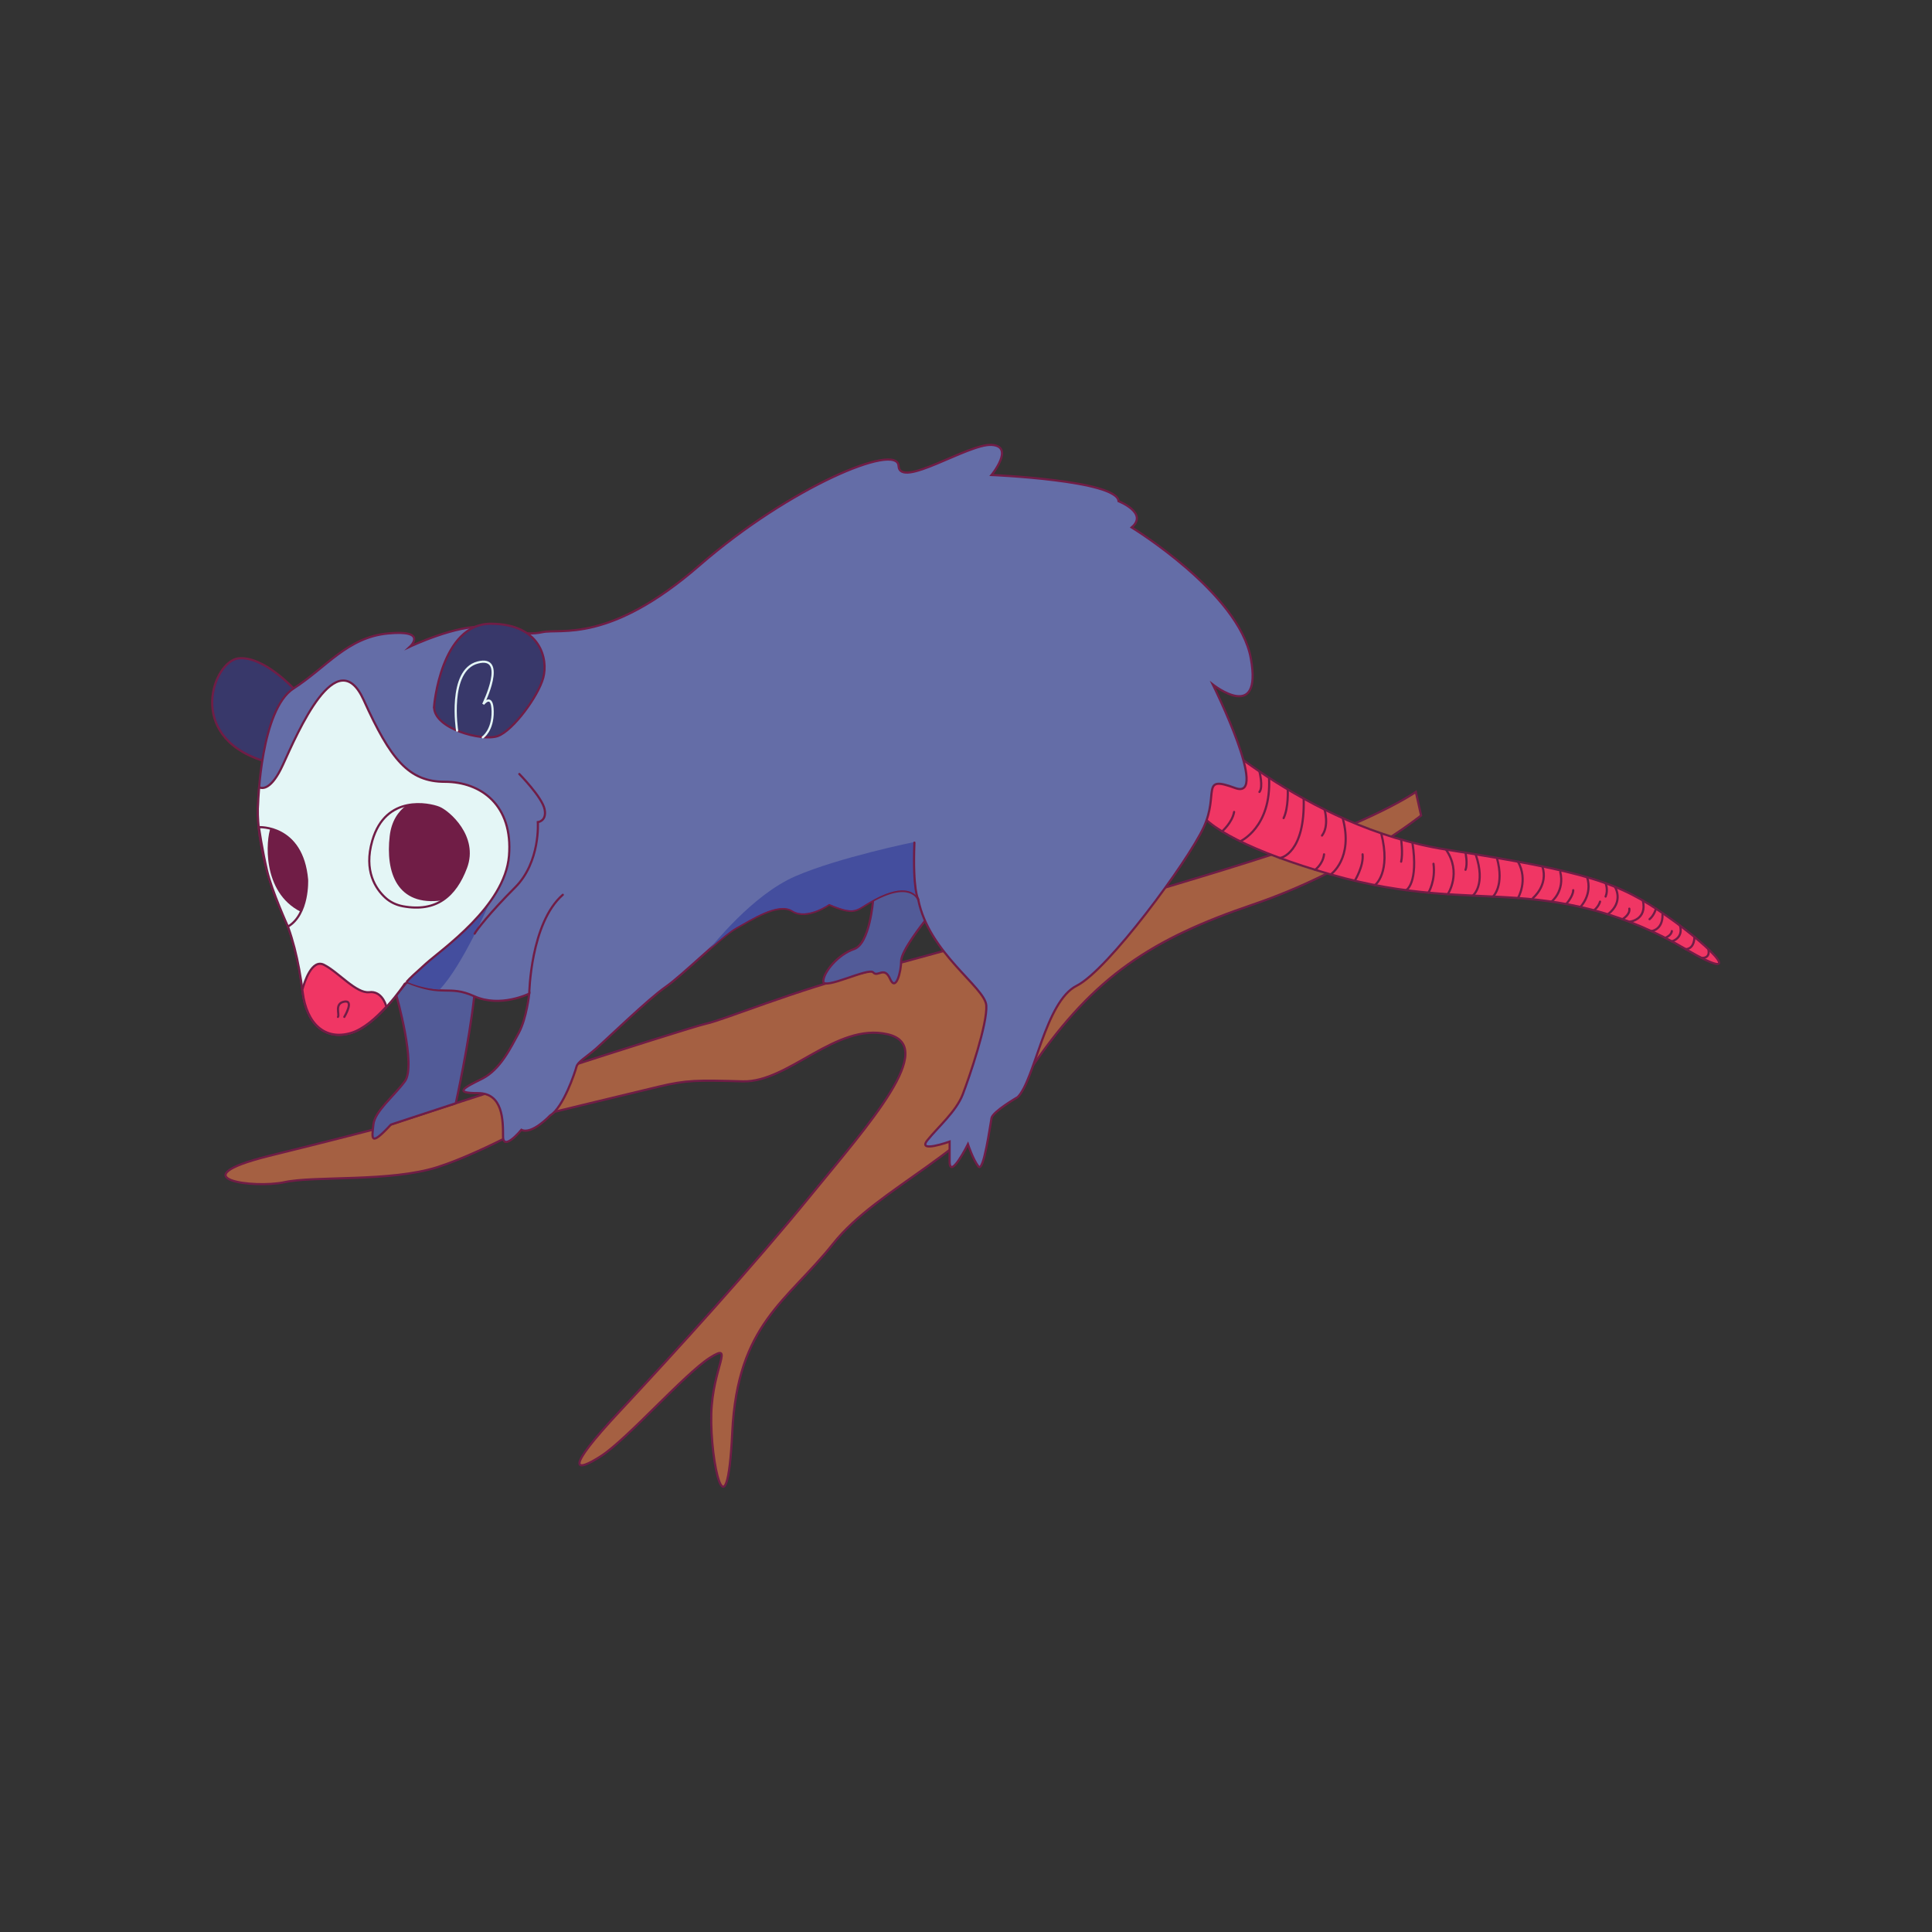 <?xml version="1.0" encoding="UTF-8" standalone="no"?>
<svg
   xmlns:dc="http://purl.org/dc/elements/1.1/"
   xmlns:cc="http://creativecommons.org/ns#"
   xmlns:rdf="http://www.w3.org/1999/02/22-rdf-syntax-ns#"
   xmlns:svg="http://www.w3.org/2000/svg"
   xmlns="http://www.w3.org/2000/svg"
   xmlns:sodipodi="http://sodipodi.sourceforge.net/DTD/sodipodi-0.dtd"
   xmlns:inkscape="http://www.inkscape.org/namespaces/inkscape"
   viewBox="0 0 512 512"
   height="512"
   width="512"
   xml:space="preserve"
   id="svg2"
   version="1.1"
   sodipodi:docname="Opossum.svg"
   inkscape:version="1.0.2 (e86c870879, 2021-01-15, custom)"><rect x="0" y="0" width="512" height="512" fill="#333333" stroke="none"/><sodipodi:namedview
     pagecolor="#ffffff"
     bordercolor="#666666"
     borderopacity="1"
     objecttolerance="10"
     gridtolerance="10"
     guidetolerance="10"
     inkscape:pageopacity="0"
     inkscape:pageshadow="2"
     inkscape:window-width="1366"
     inkscape:window-height="715"
     id="namedview51617"
     showgrid="false"
     inkscape:zoom="0.58124176"
     inkscape:cx="518.64464"
     inkscape:cy="313.17697"
     inkscape:window-x="-8"
     inkscape:window-y="-8"
     inkscape:window-maximized="1"
     inkscape:current-layer="svg2" /><defs
     id="defs6" /><g
     id="g52498"
     transform="matrix(1.233,0,0,1.233,-275.266,-70.177)"><path
       id="path242"
       style="fill:#38386a;fill-opacity:1;fill-rule:nonzero;stroke:none;stroke-width:0.133"
       d="m 286.337,204.891 c 0,0 -6.475,-7.036 -11.823,-6.473 -5.348,0.563 -11.435,16.624 5.12,21.963 16.555,5.34 6.703,-15.489 6.703,-15.489" /><path
       id="path244"
       style="fill:none;stroke:#701d46;stroke-width:0.467;stroke-linecap:butt;stroke-linejoin:miter;stroke-miterlimit:10;stroke-dasharray:none;stroke-opacity:1"
       d="m 286.337,204.891 c 0,0 -6.475,-7.036 -11.823,-6.473 -5.348,0.563 -11.435,16.624 5.12,21.963 16.555,5.34 6.703,-15.489 6.703,-15.489 z" /><path
       id="path246"
       style="fill:#a56042;fill-opacity:1;fill-rule:nonzero;stroke:none;stroke-width:0.133"
       d="m 280.989,305.377 c 0,0 23.813,-5.856 26.289,-6.756 2.477,-0.899 63.781,-20.828 67.721,-21.673 3.941,-0.844 18.593,-7.036 35.896,-11.54 17.303,-4.504 63.253,-17.471 85.595,-24.78 22.343,-7.308 31.068,-13.5 31.068,-13.5 l 1.127,5.065 c 0,0 -14.705,11.849 -36.204,19.155 -21.499,7.304 -33.973,15.281 -47.156,34.492 -13.181,19.211 -33.169,26.011 -43.021,38.396 -9.852,12.384 -20.548,17.169 -21.673,40.532 -1.127,23.363 -4.785,6.192 -4.504,-3.941 0.281,-10.133 5.067,-15.48 -0.281,-12.103 -5.348,3.377 -17.733,17.451 -23.363,21.111 -5.629,3.659 -8.163,3.377 3.941,-9.571 12.103,-12.948 28.711,-31.243 41.095,-46.443 12.385,-15.2 27.584,-32.088 16.467,-34.621 -11.119,-2.533 -21.252,10.415 -31.103,10.133 -9.852,-0.281 -12.104,-0.281 -18.015,1.125 -5.911,1.408 -22.433,5.42 -22.433,5.42 0,0 -15.003,8.633 -25.136,11.88 -10.133,3.248 -26.459,1.84 -32.932,3.248 -6.473,1.407 -22.915,-0.725 -3.377,-5.629" /><path
       id="path248"
       style="fill:none;stroke:#701d46;stroke-width:0.467;stroke-linecap:butt;stroke-linejoin:miter;stroke-miterlimit:10;stroke-dasharray:none;stroke-opacity:1"
       d="m 280.989,305.377 c 0,0 23.813,-5.856 26.289,-6.756 2.477,-0.899 63.781,-20.828 67.721,-21.673 3.941,-0.844 18.593,-7.036 35.896,-11.54 17.303,-4.504 63.253,-17.471 85.595,-24.78 22.343,-7.308 31.068,-13.5 31.068,-13.5 l 1.127,5.065 c 0,0 -14.705,11.849 -36.204,19.155 -21.499,7.304 -33.973,15.281 -47.156,34.492 -13.181,19.211 -33.169,26.011 -43.021,38.396 -9.852,12.384 -20.548,17.169 -21.673,40.532 -1.127,23.363 -4.785,6.192 -4.504,-3.941 0.281,-10.133 5.067,-15.48 -0.281,-12.103 -5.348,3.377 -17.733,17.451 -23.363,21.111 -5.629,3.659 -8.163,3.377 3.941,-9.571 12.103,-12.948 28.711,-31.243 41.095,-46.443 12.385,-15.2 27.584,-32.088 16.467,-34.621 -11.119,-2.533 -21.252,10.415 -31.103,10.133 -9.852,-0.281 -12.104,-0.281 -18.015,1.125 -5.911,1.408 -22.433,5.42 -22.433,5.42 0,0 -15.003,8.633 -25.136,11.88 -10.133,3.248 -26.459,1.84 -32.932,3.248 -6.473,1.407 -22.915,-0.725 -3.377,-5.629 z" /><path
       id="path250"
       style="fill:#f03664;fill-opacity:1;fill-rule:nonzero;stroke:none;stroke-width:0.133"
       d="m 480.272,230.145 c 1.688,4.581 12.384,9.931 28.991,14.715 16.607,4.785 28.711,4.223 40.252,5.067 11.54,0.845 23.08,3.379 36.028,10.977 12.947,7.6 6.473,0.281 -3.941,-7.037 -10.413,-7.317 -17.169,-9.569 -47.569,-14.355 -30.397,-4.785 -53.76,-27.584 -53.76,-27.584 v 18.217" /><path
       id="path252"
       style="fill:none;stroke:#701d46;stroke-width:0.467;stroke-linecap:butt;stroke-linejoin:miter;stroke-miterlimit:10;stroke-dasharray:none;stroke-opacity:1"
       d="m 480.272,230.145 c 1.688,4.581 12.384,9.931 28.991,14.715 16.607,4.785 28.711,4.223 40.252,5.067 11.54,0.845 23.08,3.379 36.028,10.977 12.947,7.6 6.473,0.281 -3.941,-7.037 -10.413,-7.317 -17.169,-9.569 -47.569,-14.355 -30.397,-4.785 -53.76,-27.584 -53.76,-27.584 z" /><path
       id="path254"
       style="fill:#525b98;fill-opacity:1;fill-rule:nonzero;stroke:none;stroke-width:0.133"
       d="m 410.896,250.483 c 0,0 -0.711,9.296 -4.089,10.421 -3.377,1.125 -6.6,4.964 -6.6,6.935 0,1.969 9.748,-3.045 10.725,-1.92 0.977,1.127 2.373,-1.471 3.628,1.403 1.255,2.872 2.38,-1.632 2.38,-3.884 0,-2.252 5.131,-8.629 5.131,-8.629 l 5.847,-17.265 -16.888,-3.097 -0.133,16.037" /><path
       id="path256"
       style="fill:none;stroke:#701d46;stroke-width:0.467;stroke-linecap:butt;stroke-linejoin:miter;stroke-miterlimit:10;stroke-dasharray:none;stroke-opacity:1"
       d="m 410.896,250.483 c 0,0 -0.711,9.296 -4.089,10.421 -3.377,1.125 -6.6,4.964 -6.6,6.935 0,1.969 9.748,-3.045 10.725,-1.92 0.977,1.127 2.373,-1.471 3.628,1.403 1.255,2.872 2.38,-1.632 2.38,-3.884 0,-2.252 5.131,-8.629 5.131,-8.629 l 5.847,-17.265 -16.888,-3.097 z" /><path
       id="path258"
       style="fill:#525b98;fill-opacity:1;fill-rule:nonzero;stroke:none;stroke-width:0.133"
       d="m 308.421,270.801 c 0,0 4.375,15.153 1.841,18.532 -2.533,3.377 -6.475,6.473 -6.756,9.288 -0.281,2.815 -0.899,5.067 3.772,0 l 13.935,-4.579 c 0,0 2.841,-12.872 3.967,-23.005 1.125,-10.133 -8.725,-10.133 -8.725,-10.133 l -8.033,9.897" /><path
       id="path260"
       style="fill:none;stroke:#701d46;stroke-width:0.467;stroke-linecap:butt;stroke-linejoin:miter;stroke-miterlimit:10;stroke-dasharray:none;stroke-opacity:1"
       d="m 308.421,270.801 c 0,0 4.375,15.153 1.841,18.532 -2.533,3.377 -6.475,6.473 -6.756,9.288 -0.281,2.815 -0.899,5.067 3.772,0 l 13.935,-4.579 c 0,0 2.841,-12.872 3.967,-23.005 1.125,-10.133 -8.725,-10.133 -8.725,-10.133 z" /><path
       id="path262"
       style="fill:#646da7;fill-opacity:1;fill-rule:nonzero;stroke:none;stroke-width:0.133"
       d="m 278.737,229.38 c 0,0 0.563,-19.985 7.6,-24.489 7.036,-4.503 11.54,-10.976 20.265,-11.821 8.727,-0.845 4.785,2.815 4.785,2.815 0,0 10.133,-4.785 16.044,-4.221 5.911,0.561 8.444,1.969 12.385,1.125 3.94,-0.844 14.355,2.533 33.776,-14.355 19.421,-16.889 42.503,-26.459 42.784,-21.392 0.281,5.067 14.919,-4.785 19.984,-4.504 5.067,0.281 0,6.473 0,6.473 0,0 27.023,1.127 27.304,5.629 0,0 6.473,2.533 2.813,5.631 0,0 23.081,14.073 25.615,28.147 2.533,14.073 -8.163,5.629 -8.163,5.629 0,0 12.385,25.051 4.785,22.236 -7.6,-2.815 -3.379,1.127 -6.756,8.444 -3.377,7.319 -20.547,30.681 -27.303,34.059 -6.755,3.379 -9.007,20.267 -12.665,23.925 0,0 -5.349,3.096 -5.631,4.504 -0.28,1.407 -1.688,11.821 -2.815,10.415 -1.125,-1.408 -2.251,-4.785 -2.251,-4.785 0,0 -3.941,7.88 -3.941,3.659 0,-4.223 0,-4.223 0,-4.223 0,0 -7.037,2.533 -4.785,-0.281 2.252,-2.815 6.193,-6.192 7.6,-9.851 1.408,-3.66 5.348,-15.2 5.067,-19.14 -0.281,-3.941 -12.384,-11.259 -14.636,-22.8 0,0 -1.727,-4.537 -10.696,0.845 -2.816,1.688 -3.097,2.532 -8.444,0.28 0,0 -4.785,3.379 -7.881,1.408 -3.097,-1.969 -9.008,1.971 -12.104,3.659 -3.096,1.689 -11.54,10.133 -15.199,12.667 -3.66,2.533 -12.667,11.26 -14.919,13.229 -2.252,1.971 -3.941,2.815 -4.221,3.941 -0.283,1.125 -2.816,8.725 -5.631,10.413 0,0 -3.94,4.223 -6.192,3.097 0,0 -3.941,4.784 -3.941,1.407 0,-3.377 0,-9.288 -5.347,-9.288 -5.348,0 -3.097,-1.127 0.844,-3.096 3.94,-1.971 6.192,-6.756 7.881,-9.852 1.689,-3.096 2.251,-8.444 2.251,-8.444 0,0 -6.192,3.096 -11.821,0.563 -5.629,-2.533 -6.473,0.281 -14.636,-3.096 0,0 -6.192,9.288 -11.823,10.977 -5.629,1.689 -9.569,-1.971 -10.415,-8.725 -0.844,-6.756 -2.252,-12.667 -4.784,-18.015 -2.533,-5.348 -5.365,-16.009 -4.785,-22.799" /><path
       id="path264"
       style="fill:none;stroke:#701d46;stroke-width:0.467;stroke-linecap:butt;stroke-linejoin:miter;stroke-miterlimit:10;stroke-dasharray:none;stroke-opacity:1"
       d="m 278.737,229.38 c 0,0 0.563,-19.985 7.6,-24.489 7.036,-4.503 11.54,-10.976 20.265,-11.821 8.727,-0.845 4.785,2.815 4.785,2.815 0,0 10.133,-4.785 16.044,-4.221 5.911,0.561 8.444,1.969 12.385,1.125 3.94,-0.844 14.355,2.533 33.776,-14.355 19.421,-16.889 42.503,-26.459 42.784,-21.392 0.281,5.067 14.919,-4.785 19.984,-4.504 5.067,0.281 0,6.473 0,6.473 0,0 27.023,1.127 27.304,5.629 0,0 6.473,2.533 2.813,5.631 0,0 23.081,14.073 25.615,28.147 2.533,14.073 -8.163,5.629 -8.163,5.629 0,0 12.385,25.051 4.785,22.236 -7.6,-2.815 -3.379,1.127 -6.756,8.444 -3.377,7.319 -20.547,30.681 -27.303,34.059 -6.755,3.379 -9.007,20.267 -12.665,23.925 0,0 -5.349,3.096 -5.631,4.504 -0.28,1.407 -1.688,11.821 -2.815,10.415 -1.125,-1.408 -2.251,-4.785 -2.251,-4.785 0,0 -3.941,7.88 -3.941,3.659 0,-4.223 0,-4.223 0,-4.223 0,0 -7.037,2.533 -4.785,-0.281 2.252,-2.815 6.193,-6.192 7.6,-9.851 1.408,-3.66 5.348,-15.2 5.067,-19.14 -0.281,-3.941 -12.384,-11.259 -14.636,-22.8 0,0 -1.727,-4.537 -10.696,0.845 -2.816,1.688 -3.097,2.532 -8.444,0.28 0,0 -4.785,3.379 -7.881,1.408 -3.097,-1.969 -9.008,1.971 -12.104,3.659 -3.096,1.689 -11.54,10.133 -15.199,12.667 -3.66,2.533 -12.667,11.26 -14.919,13.229 -2.252,1.971 -3.941,2.815 -4.221,3.941 -0.283,1.125 -2.816,8.725 -5.631,10.413 0,0 -3.94,4.223 -6.192,3.097 0,0 -3.941,4.784 -3.941,1.407 0,-3.377 0,-9.288 -5.347,-9.288 -5.348,0 -3.097,-1.127 0.844,-3.096 3.94,-1.971 6.192,-6.756 7.881,-9.852 1.689,-3.096 2.251,-8.444 2.251,-8.444 0,0 -6.192,3.096 -11.821,0.563 -5.629,-2.533 -6.473,0.281 -14.636,-3.096 0,0 -6.192,9.288 -11.823,10.977 -5.629,1.689 -9.569,-1.971 -10.415,-8.725 -0.844,-6.756 -2.252,-12.667 -4.784,-18.015 -2.533,-5.348 -5.365,-16.009 -4.785,-22.799 z" /><path
       id="path266"
       style="fill:#444e9e;fill-opacity:1;fill-rule:nonzero;stroke:none;stroke-width:0.133"
       d="m 316.603,262.548 c -2.908,2.548 -4.748,4.389 -5.767,5.464 2.943,1.193 5.291,1.476 6.892,1.604 4.911,-5.105 10.751,-18.695 10.751,-18.695 -1.827,2.821 -7.047,7.393 -11.876,11.627" /><path
       id="path268"
       style="fill:#444e9e;fill-opacity:1;fill-rule:nonzero;stroke:none;stroke-width:0.133"
       d="m 419.785,237.883 c 0,0 -16.247,3.312 -25.58,7.36 -9.333,4.048 -17.792,14.975 -18.415,15.521 h 10e-4 c 2.319,-2.044 4.436,-3.824 5.683,-4.504 3.096,-1.689 9.007,-5.629 12.104,-3.659 3.096,1.969 7.881,-1.408 7.881,-1.408 5.347,2.252 5.628,1.408 8.444,-0.281 7.296,-4.379 9.8,-2.192 10.48,-1.224 -1.024,-5.043 -0.599,-11.805 -0.599,-11.805" /><path
       id="path270"
       style="fill:#e4f6f6;fill-opacity:1;fill-rule:nonzero;stroke:none;stroke-width:0.133"
       d="m 314.76,264.065 c 3.337,-3.037 17,-12.341 17.889,-23.2 0.889,-10.859 -6,-15.919 -13.777,-15.919 -7.779,0 -11.667,-4.779 -17.445,-17.556 -5.777,-12.777 -14.221,7 -17.352,13.865 -2.489,5.459 -4.437,5.201 -5.133,4.867 -0.168,1.979 -0.204,3.257 -0.204,3.257 -0.58,6.789 2.252,17.451 4.785,22.799 2.532,5.348 3.94,11.259 4.784,18.015 0.845,6.755 4.785,10.415 10.415,8.725 5.631,-1.689 11.457,-10.451 11.457,-10.451 0.032,0.012 0.423,-0.505 0.453,-0.493 0.815,-0.94 1.62,-1.627 4.128,-3.909" /><path
       id="path272"
       style="fill:none;stroke:#701d46;stroke-width:0.467;stroke-linecap:butt;stroke-linejoin:miter;stroke-miterlimit:10;stroke-dasharray:none;stroke-opacity:1"
       d="m 314.76,264.065 c 3.337,-3.037 17,-12.341 17.889,-23.2 0.889,-10.859 -6,-15.919 -13.777,-15.919 -7.779,0 -11.667,-4.779 -17.445,-17.556 -5.777,-12.777 -14.221,7 -17.352,13.865 -2.489,5.459 -4.437,5.201 -5.133,4.867 -0.168,1.979 -0.204,3.257 -0.204,3.257 -0.58,6.789 2.252,17.451 4.785,22.799 2.532,5.348 3.94,11.259 4.784,18.015 0.845,6.755 4.785,10.415 10.415,8.725 5.631,-1.689 11.457,-10.451 11.457,-10.451 0.032,0.012 0.423,-0.505 0.453,-0.493 0.815,-0.94 1.62,-1.627 4.128,-3.909 z" /><path
       id="path274"
       style="fill:#e4f6f6;fill-opacity:1;fill-rule:nonzero;stroke:none;stroke-width:0.133"
       d="m 278.896,234.701 c 0,0 9.319,-0.536 10.351,11.285 0,0 0.353,7.467 -4.111,10.083 0,0 -3.436,-7.581 -4.479,-11.981 -1.044,-4.397 -1.761,-9.387 -1.761,-9.387" /><path
       id="path276"
       style="fill:none;stroke:#701d46;stroke-width:0.467;stroke-linecap:butt;stroke-linejoin:miter;stroke-miterlimit:10;stroke-dasharray:none;stroke-opacity:1"
       d="m 278.896,234.701 c 0,0 9.319,-0.536 10.351,11.285 0,0 0.353,7.467 -4.111,10.083 0,0 -3.436,-7.581 -4.479,-11.981 -1.044,-4.397 -1.761,-9.387 -1.761,-9.387 z" /><path
       id="path278"
       style="fill:#e4f6f6;fill-opacity:1;fill-rule:nonzero;stroke:none;stroke-width:0.133"
       d="m 309.843,251.699 c -1.395,-0.259 -2.716,-0.875 -3.761,-1.832 -2.052,-1.877 -4.72,-5.74 -2.808,-12.293 2.907,-9.967 12.251,-7.891 14.327,-7.06 2.076,0.831 8.305,6.229 5.813,12.873 -2.305,6.149 -6.391,9.641 -13.571,8.312" /><path
       id="path280"
       style="fill:none;stroke:#701d46;stroke-width:0.467;stroke-linecap:butt;stroke-linejoin:miter;stroke-miterlimit:10;stroke-dasharray:none;stroke-opacity:1"
       d="m 309.843,251.699 c -1.395,-0.259 -2.716,-0.875 -3.761,-1.832 -2.052,-1.877 -4.72,-5.74 -2.808,-12.293 2.907,-9.967 12.251,-7.891 14.327,-7.06 2.076,0.831 8.305,6.229 5.813,12.873 -2.305,6.149 -6.391,9.641 -13.571,8.312 z" /><path
       id="path282"
       style="fill:#701d46;fill-opacity:1;fill-rule:nonzero;stroke:none;stroke-width:0.133"
       d="m 323.413,243.387 c 2.492,-6.644 -3.737,-12.043 -5.813,-12.873 -1.06,-0.424 -4.015,-1.169 -7.04,-0.473 -1.704,1.273 -3.169,3.304 -3.549,6.551 -0.916,7.825 1.567,15.204 11.281,13.845 2.288,-1.464 3.941,-3.903 5.121,-7.049" /><path
       id="path284"
       style="fill:#701d46;fill-opacity:1;fill-rule:nonzero;stroke:none;stroke-width:0.133"
       d="m 289.247,245.987 c -0.784,-8.987 -5.289,-9.972 -7.844,-11.111 -0.944,2.364 -1.989,13.756 6.508,18.021 1.341,-2.171 1.336,-6.911 1.336,-6.911" /><path
       id="path286"
       style="fill:#f03664;fill-opacity:1;fill-rule:nonzero;stroke:none;stroke-width:0.133"
       d="m 302.616,270.168 c -2.809,0.333 -6.633,-4.333 -9.744,-5.888 -2.604,-1.303 -4.192,3.689 -4.641,5.353 0.024,0.188 0.053,0.371 0.076,0.56 0.845,6.755 4.785,10.415 10.415,8.725 2.631,-0.789 5.375,-3.235 7.561,-5.619 -0.177,-0.797 -1.151,-3.429 -3.667,-3.132" /><path
       id="path288"
       style="fill:none;stroke:#701d46;stroke-width:0.467;stroke-linecap:butt;stroke-linejoin:miter;stroke-miterlimit:10;stroke-dasharray:none;stroke-opacity:1"
       d="m 302.616,270.168 c -2.809,0.333 -6.633,-4.333 -9.744,-5.888 -2.604,-1.303 -4.192,3.689 -4.641,5.353 0.024,0.188 0.053,0.371 0.076,0.56 0.845,6.755 4.785,10.415 10.415,8.725 2.631,-0.789 5.375,-3.235 7.561,-5.619 -0.177,-0.797 -1.151,-3.429 -3.667,-3.132 z" /><path
       id="path290"
       style="fill:#38386a;fill-opacity:1;fill-rule:nonzero;stroke:none;stroke-width:0.133"
       d="m 316.545,208.707 c 0,0 1.453,-17.737 12.179,-17.728 10.727,0.008 12.365,7.633 11.291,11.601 -1.075,3.967 -6.508,11.383 -9.793,12.545 -3.285,1.163 -13.88,-1.54 -13.676,-6.419" /><path
       id="path292"
       style="fill:none;stroke:#701d46;stroke-width:0.467;stroke-linecap:butt;stroke-linejoin:miter;stroke-miterlimit:10;stroke-dasharray:none;stroke-opacity:1"
       d="m 316.545,208.707 c 0,0 1.453,-17.737 12.179,-17.728 10.727,0.008 12.365,7.633 11.291,11.601 -1.075,3.967 -6.508,11.383 -9.793,12.545 -3.285,1.163 -13.88,-1.54 -13.676,-6.419 z" /><path
       id="path294"
       style="fill:none;stroke:#701d46;stroke-width:0.467;stroke-linecap:round;stroke-linejoin:miter;stroke-miterlimit:10;stroke-dasharray:none;stroke-opacity:1"
       d="m 295.888,275.481 c 0.397,-0.497 -0.841,-2.884 1.368,-3.281 2.212,-0.397 0,3.281 0,3.281" /><path
       id="path296"
       style="fill:none;stroke:#701d46;stroke-width:0.467;stroke-linecap:round;stroke-linejoin:miter;stroke-miterlimit:10;stroke-dasharray:none;stroke-opacity:1"
       d="m 334.867,223.277 c 0,0 4.893,4.972 5.429,7.556 0.536,2.585 -1.452,2.785 -1.452,2.785 0,0 0.597,8.551 -4.872,14.02 -5.469,5.469 -8.355,9.248 -8.701,9.944" /><path
       id="path298"
       style="fill:none;stroke:#e4f6f6;stroke-width:0.467;stroke-linecap:round;stroke-linejoin:miter;stroke-miterlimit:10;stroke-dasharray:none;stroke-opacity:1"
       d="m 321.495,213.947 c 0,0 -2.041,-12.944 4.423,-14.635 6.464,-1.689 1.193,8.949 1.193,8.949 0,0 1.961,-2.549 2.025,1.56 0.063,4.108 -2.125,5.572 -2.125,5.572" /><path
       id="path300"
       style="fill:none;stroke:#701d46;stroke-width:0.467;stroke-linecap:round;stroke-linejoin:miter;stroke-miterlimit:10;stroke-dasharray:none;stroke-opacity:1"
       d="m 337.001,270.475 c 0,0 0.252,-15.179 7.212,-21.245" /><path
       id="path302"
       style="fill:none;stroke:#701d46;stroke-width:0.467;stroke-linecap:round;stroke-linejoin:miter;stroke-miterlimit:10;stroke-dasharray:none;stroke-opacity:1"
       d="m 420.6,250.208 c 0,0 -1.213,-1.912 -0.815,-12.184" /><path
       id="path304"
       style="fill:none;stroke:#701d46;stroke-width:0.467;stroke-linecap:round;stroke-linejoin:miter;stroke-miterlimit:10;stroke-dasharray:none;stroke-opacity:1"
       d="m 489.815,237.745 c 0,0 6.741,-2.997 6.192,-13.655" /><path
       id="path306"
       style="fill:none;stroke:#701d46;stroke-width:0.467;stroke-linecap:round;stroke-linejoin:miter;stroke-miterlimit:10;stroke-dasharray:none;stroke-opacity:1"
       d="m 498.269,241.299 c 0.349,0.128 5.513,-1.188 5.179,-12.737" /><path
       id="path308"
       style="fill:none;stroke:#701d46;stroke-width:0.467;stroke-linecap:round;stroke-linejoin:miter;stroke-miterlimit:10;stroke-dasharray:none;stroke-opacity:1"
       d="m 509.263,244.86 c 0,0 4.937,-3.421 2.576,-12.105" /><path
       id="path310"
       style="fill:none;stroke:#701d46;stroke-width:0.467;stroke-linecap:round;stroke-linejoin:miter;stroke-miterlimit:10;stroke-dasharray:none;stroke-opacity:1"
       d="m 518.78,247.155 c 0,0 3.515,-2.668 1.332,-11.135" /><path
       id="path312"
       style="fill:none;stroke:#701d46;stroke-width:0.467;stroke-linecap:round;stroke-linejoin:miter;stroke-miterlimit:10;stroke-dasharray:none;stroke-opacity:1"
       d="m 525.485,248.244 c 0,0 2.675,-1.44 1.337,-10.22" /><path
       id="path314"
       style="fill:none;stroke:#701d46;stroke-width:0.467;stroke-linecap:round;stroke-linejoin:miter;stroke-miterlimit:10;stroke-dasharray:none;stroke-opacity:1"
       d="m 534.423,249.109 c 0,0 3.085,-4.597 -0.391,-9.597" /><path
       id="path316"
       style="fill:none;stroke:#701d46;stroke-width:0.467;stroke-linecap:round;stroke-linejoin:miter;stroke-miterlimit:10;stroke-dasharray:none;stroke-opacity:1"
       d="m 544.143,249.613 c 0,0 2.524,-2.309 0.833,-8.308" /><path
       id="path318"
       style="fill:none;stroke:#701d46;stroke-width:0.467;stroke-linecap:round;stroke-linejoin:miter;stroke-miterlimit:10;stroke-dasharray:none;stroke-opacity:1"
       d="m 539.801,249.409 c 0,0 2.901,-2.252 0.608,-8.872" /><path
       id="path320"
       style="fill:none;stroke:#701d46;stroke-width:0.467;stroke-linecap:round;stroke-linejoin:miter;stroke-miterlimit:10;stroke-dasharray:none;stroke-opacity:1"
       d="m 549.515,249.927 c 0,0 2.251,-3.789 0,-7.812" /><path
       id="path322"
       style="fill:none;stroke:#701d46;stroke-width:0.467;stroke-linecap:round;stroke-linejoin:miter;stroke-miterlimit:10;stroke-dasharray:none;stroke-opacity:1"
       d="m 556.727,250.704 c 0,0 2.865,-2.263 1.872,-6.393" /><path
       id="path324"
       style="fill:none;stroke:#701d46;stroke-width:0.467;stroke-linecap:round;stroke-linejoin:miter;stroke-miterlimit:10;stroke-dasharray:none;stroke-opacity:1"
       d="m 552.732,249.927 c 0,0 3.351,-2.747 2.023,-6.792" /><path
       id="path326"
       style="fill:none;stroke:#701d46;stroke-width:0.467;stroke-linecap:round;stroke-linejoin:miter;stroke-miterlimit:10;stroke-dasharray:none;stroke-opacity:1"
       d="m 562.921,251.847 c 0,0 2.644,-2.6 1.447,-6.387" /><path
       id="path328"
       style="fill:none;stroke:#701d46;stroke-width:0.467;stroke-linecap:round;stroke-linejoin:miter;stroke-miterlimit:10;stroke-dasharray:none;stroke-opacity:1"
       d="m 570.325,247.507 c 0,0 2.08,3.161 -1.492,5.923" /><path
       id="path330"
       style="fill:none;stroke:#701d46;stroke-width:0.467;stroke-linecap:round;stroke-linejoin:miter;stroke-miterlimit:10;stroke-dasharray:none;stroke-opacity:1"
       d="m 573.439,255.032 c 0,0 3.865,-0.341 2.916,-4.563" /><path
       id="path332"
       style="fill:none;stroke:#701d46;stroke-width:0.467;stroke-linecap:round;stroke-linejoin:miter;stroke-miterlimit:10;stroke-dasharray:none;stroke-opacity:1"
       d="m 578.165,257.035 c 0,0 2.508,-0.201 2.409,-3.605" /><path
       id="path334"
       style="fill:none;stroke:#701d46;stroke-width:0.467;stroke-linecap:round;stroke-linejoin:miter;stroke-miterlimit:10;stroke-dasharray:none;stroke-opacity:1"
       d="m 582.58,259.241 c 0,0 2.528,-0.644 1.753,-3.388" /><path
       id="path336"
       style="fill:none;stroke:#701d46;stroke-width:0.467;stroke-linecap:round;stroke-linejoin:miter;stroke-miterlimit:10;stroke-dasharray:none;stroke-opacity:1"
       d="m 585.543,260.904 c 0,0 1.804,0.188 1.897,-2.611" /><path
       id="path338"
       style="fill:none;stroke:#701d46;stroke-width:0.467;stroke-linecap:round;stroke-linejoin:miter;stroke-miterlimit:10;stroke-dasharray:none;stroke-opacity:1"
       d="m 588.955,262.799 c 0,0 1.963,0.24 1.464,-1.892" /><path
       id="path340"
       style="fill:none;stroke:#701d46;stroke-width:0.467;stroke-linecap:round;stroke-linejoin:miter;stroke-miterlimit:10;stroke-dasharray:none;stroke-opacity:1"
       d="m 507.94,230.917 c 0,0 1.039,3.496 -0.551,5.584" /><path
       id="path342"
       style="fill:none;stroke:#701d46;stroke-width:0.467;stroke-linecap:round;stroke-linejoin:miter;stroke-miterlimit:10;stroke-dasharray:none;stroke-opacity:1"
       d="m 485.907,235.613 c 0,0 2.192,-1.896 2.589,-4.183" /><path
       id="path344"
       style="fill:none;stroke:#701d46;stroke-width:0.467;stroke-linecap:round;stroke-linejoin:miter;stroke-miterlimit:10;stroke-dasharray:none;stroke-opacity:1"
       d="m 514.432,246.217 c 0,0 1.948,-3.137 1.679,-5.68" /><path
       id="path346"
       style="fill:none;stroke:#701d46;stroke-width:0.467;stroke-linecap:round;stroke-linejoin:miter;stroke-miterlimit:10;stroke-dasharray:none;stroke-opacity:1"
       d="m 524.401,237.368 c 0,0 0.405,3.001 0,4.747" /><path
       id="path348"
       style="fill:none;stroke:#701d46;stroke-width:0.467;stroke-linecap:round;stroke-linejoin:miter;stroke-miterlimit:10;stroke-dasharray:none;stroke-opacity:1"
       d="m 530.264,248.779 c 0,0 1.577,-2.587 1.089,-6.211" /><path
       id="path350"
       style="fill:none;stroke:#701d46;stroke-width:0.467;stroke-linecap:round;stroke-linejoin:miter;stroke-miterlimit:10;stroke-dasharray:none;stroke-opacity:1"
       d="m 538.231,240.181 c 0,0 0.513,2.387 0,3.679" /><path
       id="path352"
       style="fill:none;stroke:#701d46;stroke-width:0.467;stroke-linecap:round;stroke-linejoin:miter;stroke-miterlimit:10;stroke-dasharray:none;stroke-opacity:1"
       d="m 559.872,251.223 c 0,0 1.511,-1.677 1.511,-2.979" /><path
       id="path354"
       style="fill:none;stroke:#701d46;stroke-width:0.467;stroke-linecap:round;stroke-linejoin:miter;stroke-miterlimit:10;stroke-dasharray:none;stroke-opacity:1"
       d="m 568.343,246.748 c 0,0 0.595,1.459 0,2.865" /><path
       id="path356"
       style="fill:none;stroke:#701d46;stroke-width:0.467;stroke-linecap:round;stroke-linejoin:miter;stroke-miterlimit:10;stroke-dasharray:none;stroke-opacity:1"
       d="m 571.957,254.48 c 0,0 1.705,-0.975 1.481,-2.267" /><path
       id="path358"
       style="fill:none;stroke:#701d46;stroke-width:0.467;stroke-linecap:round;stroke-linejoin:miter;stroke-miterlimit:10;stroke-dasharray:none;stroke-opacity:1"
       d="m 565.868,252.572 c 0,0 0.984,-0.792 1.281,-1.868" /><path
       id="path360"
       style="fill:none;stroke:#701d46;stroke-width:0.467;stroke-linecap:round;stroke-linejoin:miter;stroke-miterlimit:10;stroke-dasharray:none;stroke-opacity:1"
       d="m 505.905,243.86 c 0,0 1.673,-1.177 1.925,-3.323" /><path
       id="path362"
       style="fill:none;stroke:#701d46;stroke-width:0.467;stroke-linecap:round;stroke-linejoin:miter;stroke-miterlimit:10;stroke-dasharray:none;stroke-opacity:1"
       d="m 500.027,226.596 c 0,0 0.203,3.904 -0.891,6.159" /><path
       id="path364"
       style="fill:none;stroke:#701d46;stroke-width:0.467;stroke-linecap:round;stroke-linejoin:miter;stroke-miterlimit:10;stroke-dasharray:none;stroke-opacity:1"
       d="m 493.94,222.717 c 0,0 0.869,3.389 0,4.411" /><path
       id="path366"
       style="fill:none;stroke:#701d46;stroke-width:0.467;stroke-linecap:round;stroke-linejoin:miter;stroke-miterlimit:10;stroke-dasharray:none;stroke-opacity:1"
       d="m 579.172,252.213 c 0,0 -0.388,1.452 -1.381,2.267" /><path
       id="path368"
       style="fill:none;stroke:#701d46;stroke-width:0.467;stroke-linecap:round;stroke-linejoin:miter;stroke-miterlimit:10;stroke-dasharray:none;stroke-opacity:1"
       d="m 581.163,258.497 c 0,0 1.335,-0.52 1.417,-1.463" /></g></svg>
